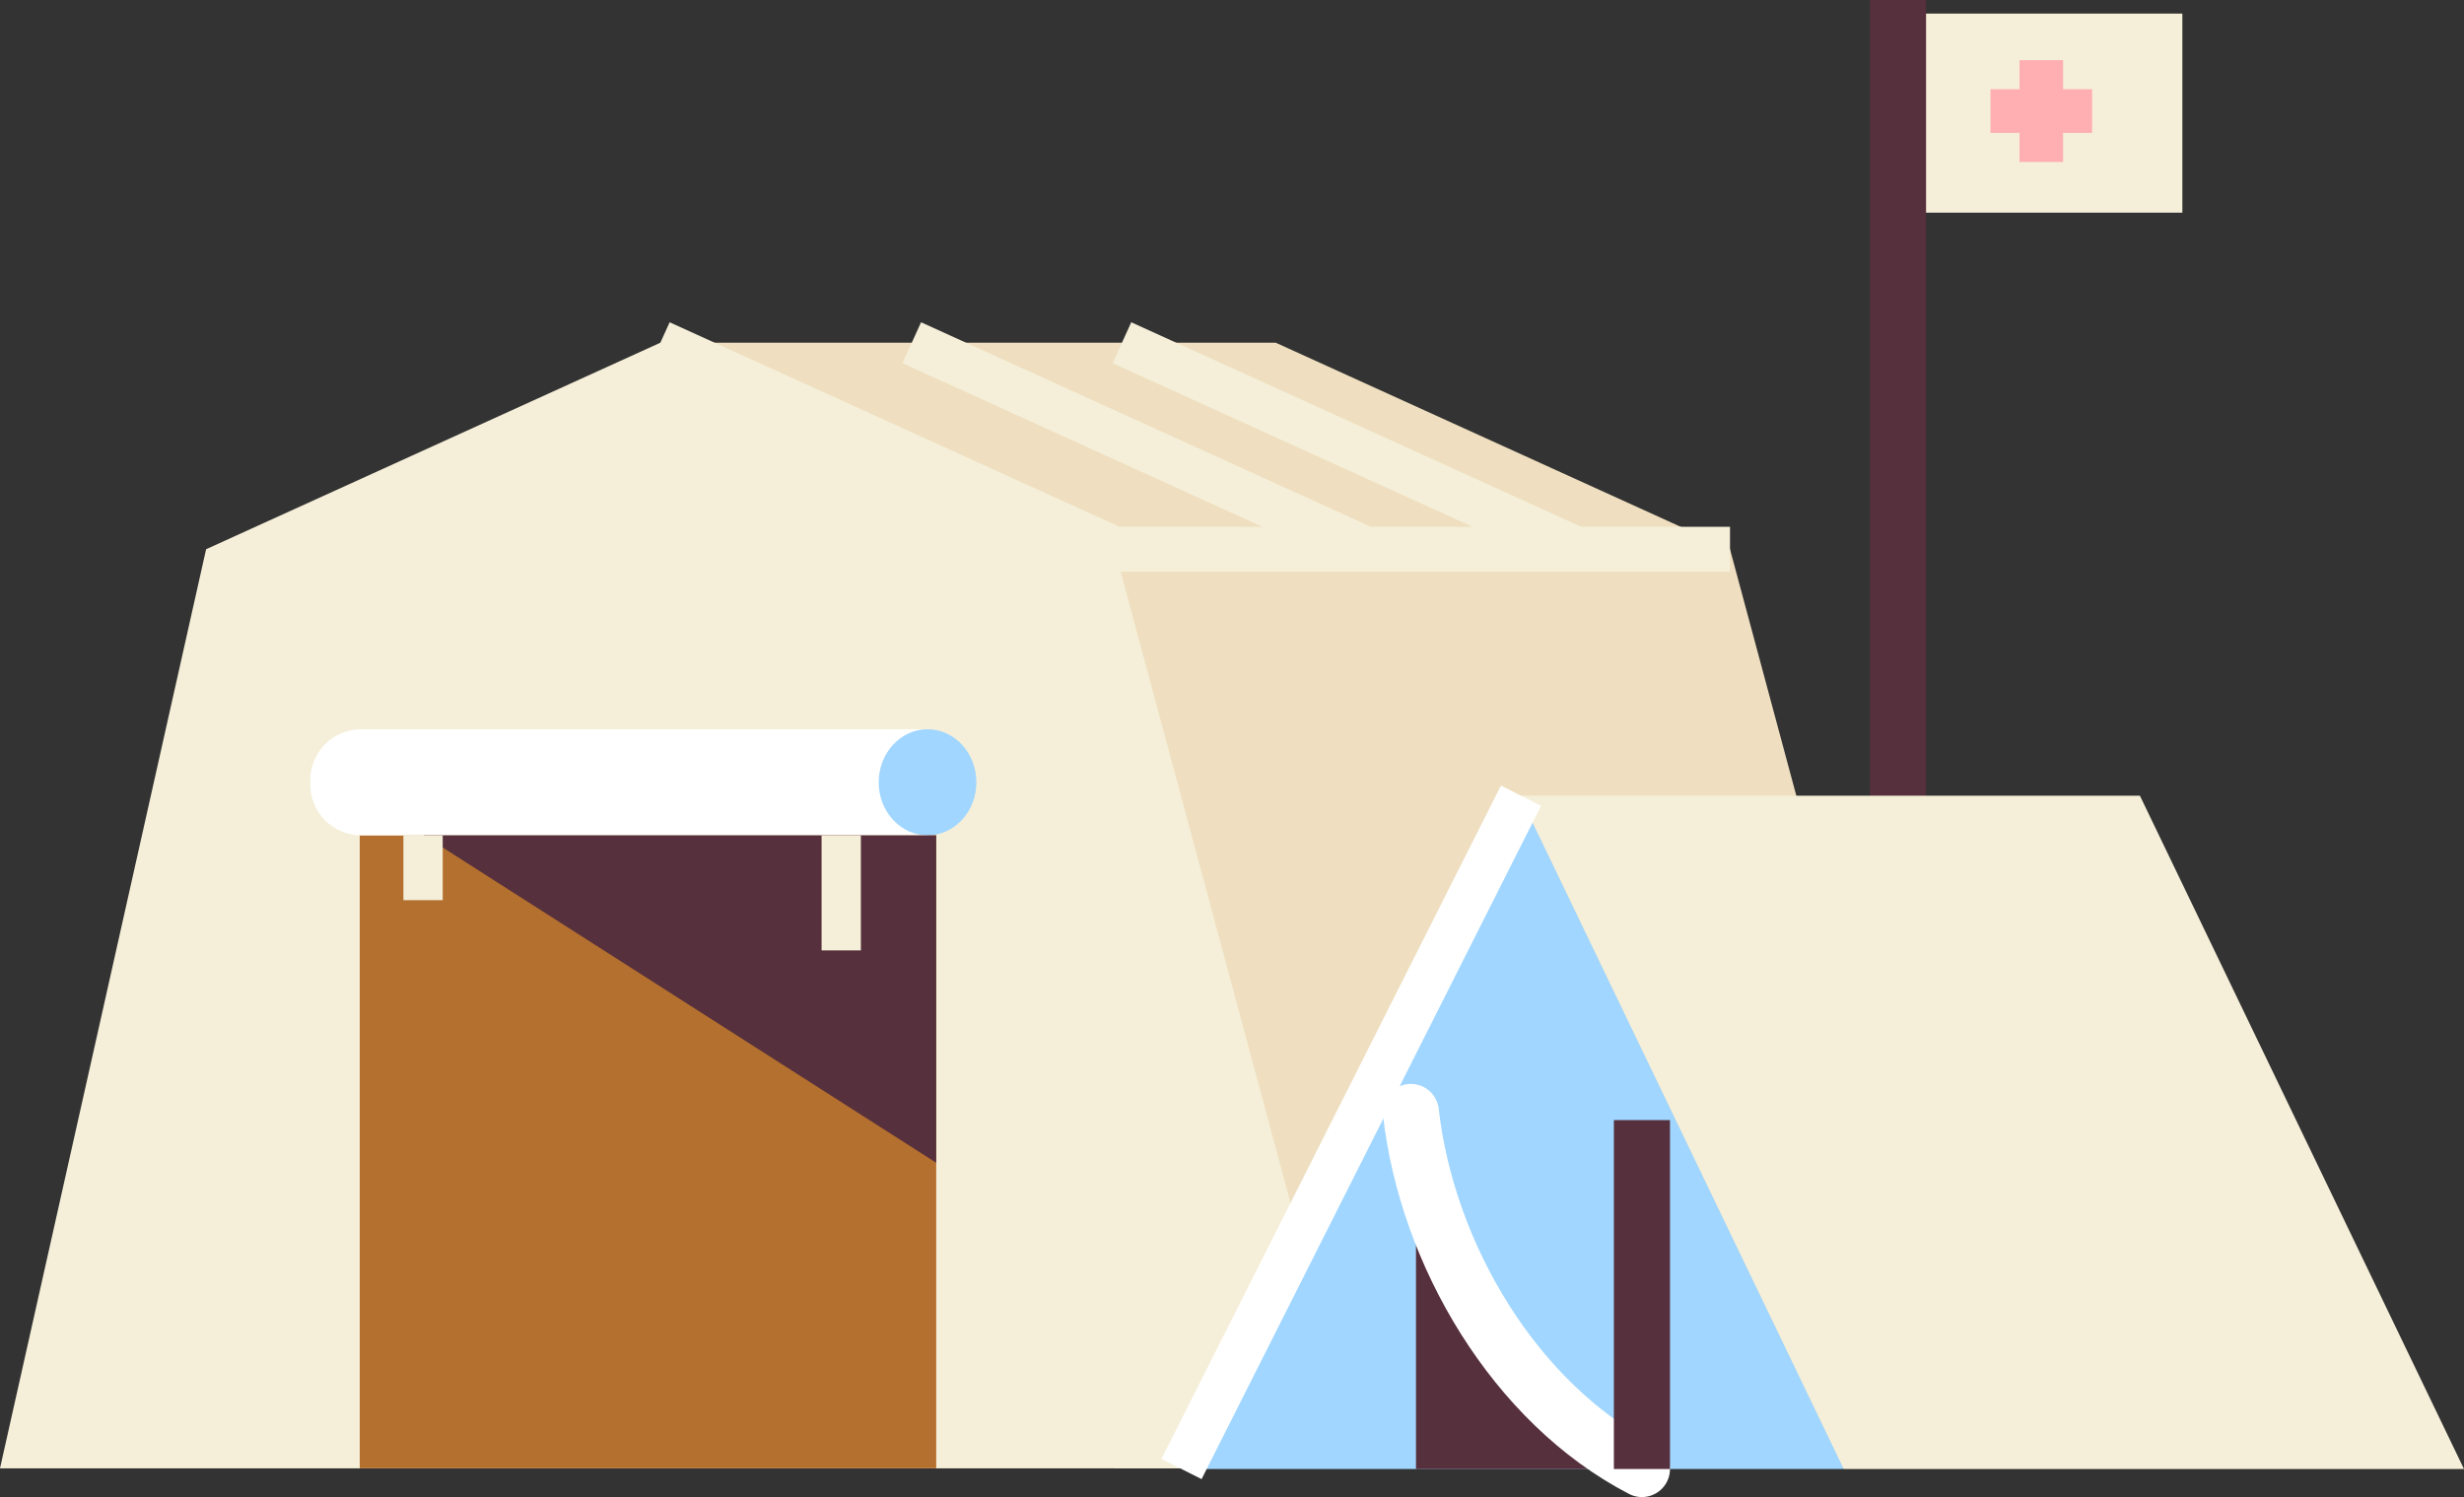 <svg width="79" height="48" viewBox="0 0 79 48" fill="none" xmlns="http://www.w3.org/2000/svg">
<rect x="0" y="0" width="79" height="48" fill="#333333" stroke="none"/>
<g clip-path="url(#clip0_3_1388)">
<path d="M69.97 0.436H60.811V6.819H69.97V0.436Z" fill="#F5EFD9"/>
<path d="M60.853 46.765V0" stroke="#56303C" stroke-width="1.799" stroke-miterlimit="10"/>
<path d="M67.077 2.861V4.262H66.147V5.194H64.749V4.262H63.818V2.861H64.749V1.929H66.147V2.861H67.077Z" fill="#FFAFB1"/>
<path d="M63.396 47.08H35.736V17.611H55.467L63.396 47.08Z" fill="#EFDFC0"/>
<path d="M43.664 47.081H0L6.608 17.611L21.172 10.989L35.736 17.611L43.664 47.081Z" fill="#F5EFD9"/>
<path d="M35.736 17.611L21.172 10.989H40.903L55.467 17.611H35.736Z" fill="#EFDFC0"/>
<path d="M21.172 10.989L35.736 17.611H55.467" stroke="#F5EFD9" stroke-width="1.44" stroke-miterlimit="10"/>
<path d="M29.233 10.989L43.797 17.611" stroke="#F5EFD9" stroke-width="1.44" stroke-miterlimit="10"/>
<path d="M35.972 10.989L50.536 17.611" stroke="#F5EFD9" stroke-width="1.44" stroke-miterlimit="10"/>
<path d="M30.016 26.785H11.534V47.079H30.016V26.785Z" fill="#B4702F"/>
<path d="M11.578 23.383H29.754V26.784H11.578C11.146 26.784 10.732 26.612 10.426 26.306C10.12 26 9.948 25.584 9.948 25.151V25.015C9.949 24.582 10.12 24.167 10.426 23.861C10.732 23.555 11.146 23.383 11.578 23.383Z" fill="white"/>
<path d="M29.738 26.784C30.603 26.784 31.304 26.023 31.304 25.084C31.304 24.144 30.603 23.383 29.738 23.383C28.874 23.383 28.173 24.144 28.173 25.084C28.173 26.023 28.874 26.784 29.738 26.784Z" fill="#A0D6FF"/>
<path d="M13.584 26.785H30.016V37.283L13.584 26.785Z" fill="#56303C"/>
<path d="M26.971 26.785V30.474" stroke="#F5EFD9" stroke-width="1.26" stroke-miterlimit="10"/>
<path d="M13.564 26.785V28.863" stroke="#F5EFD9" stroke-width="1.26" stroke-miterlimit="10"/>
<path d="M48.72 25.513H68.609L79 47.103H59.112L48.72 25.513Z" fill="#F5EFD9"/>
<path d="M38.015 47.103H59.112L48.72 25.513H48.634L38.015 47.103Z" fill="#A0D6FF"/>
<path d="M48.766 25.513L37.882 47.103" stroke="white" stroke-width="1.44" stroke-miterlimit="10"/>
<path d="M45.399 47.103H52.868C50.862 46.064 49.142 44.545 47.859 42.682C46.577 40.819 45.771 38.668 45.514 36.419L45.399 35.409V47.103Z" fill="#56303C"/>
<path d="M52.643 47.103C48.569 44.992 45.751 40.221 45.234 35.654" stroke="white" stroke-width="1.799" stroke-miterlimit="10" stroke-linecap="round"/>
<path d="M52.643 47.103V35.916" stroke="#56303C" stroke-width="1.799" stroke-miterlimit="10"/>
</g>
<defs>
<clipPath id="clip0_3_1388">
<rect width="79" height="48" fill="white"/>
</clipPath>
</defs>
</svg>
